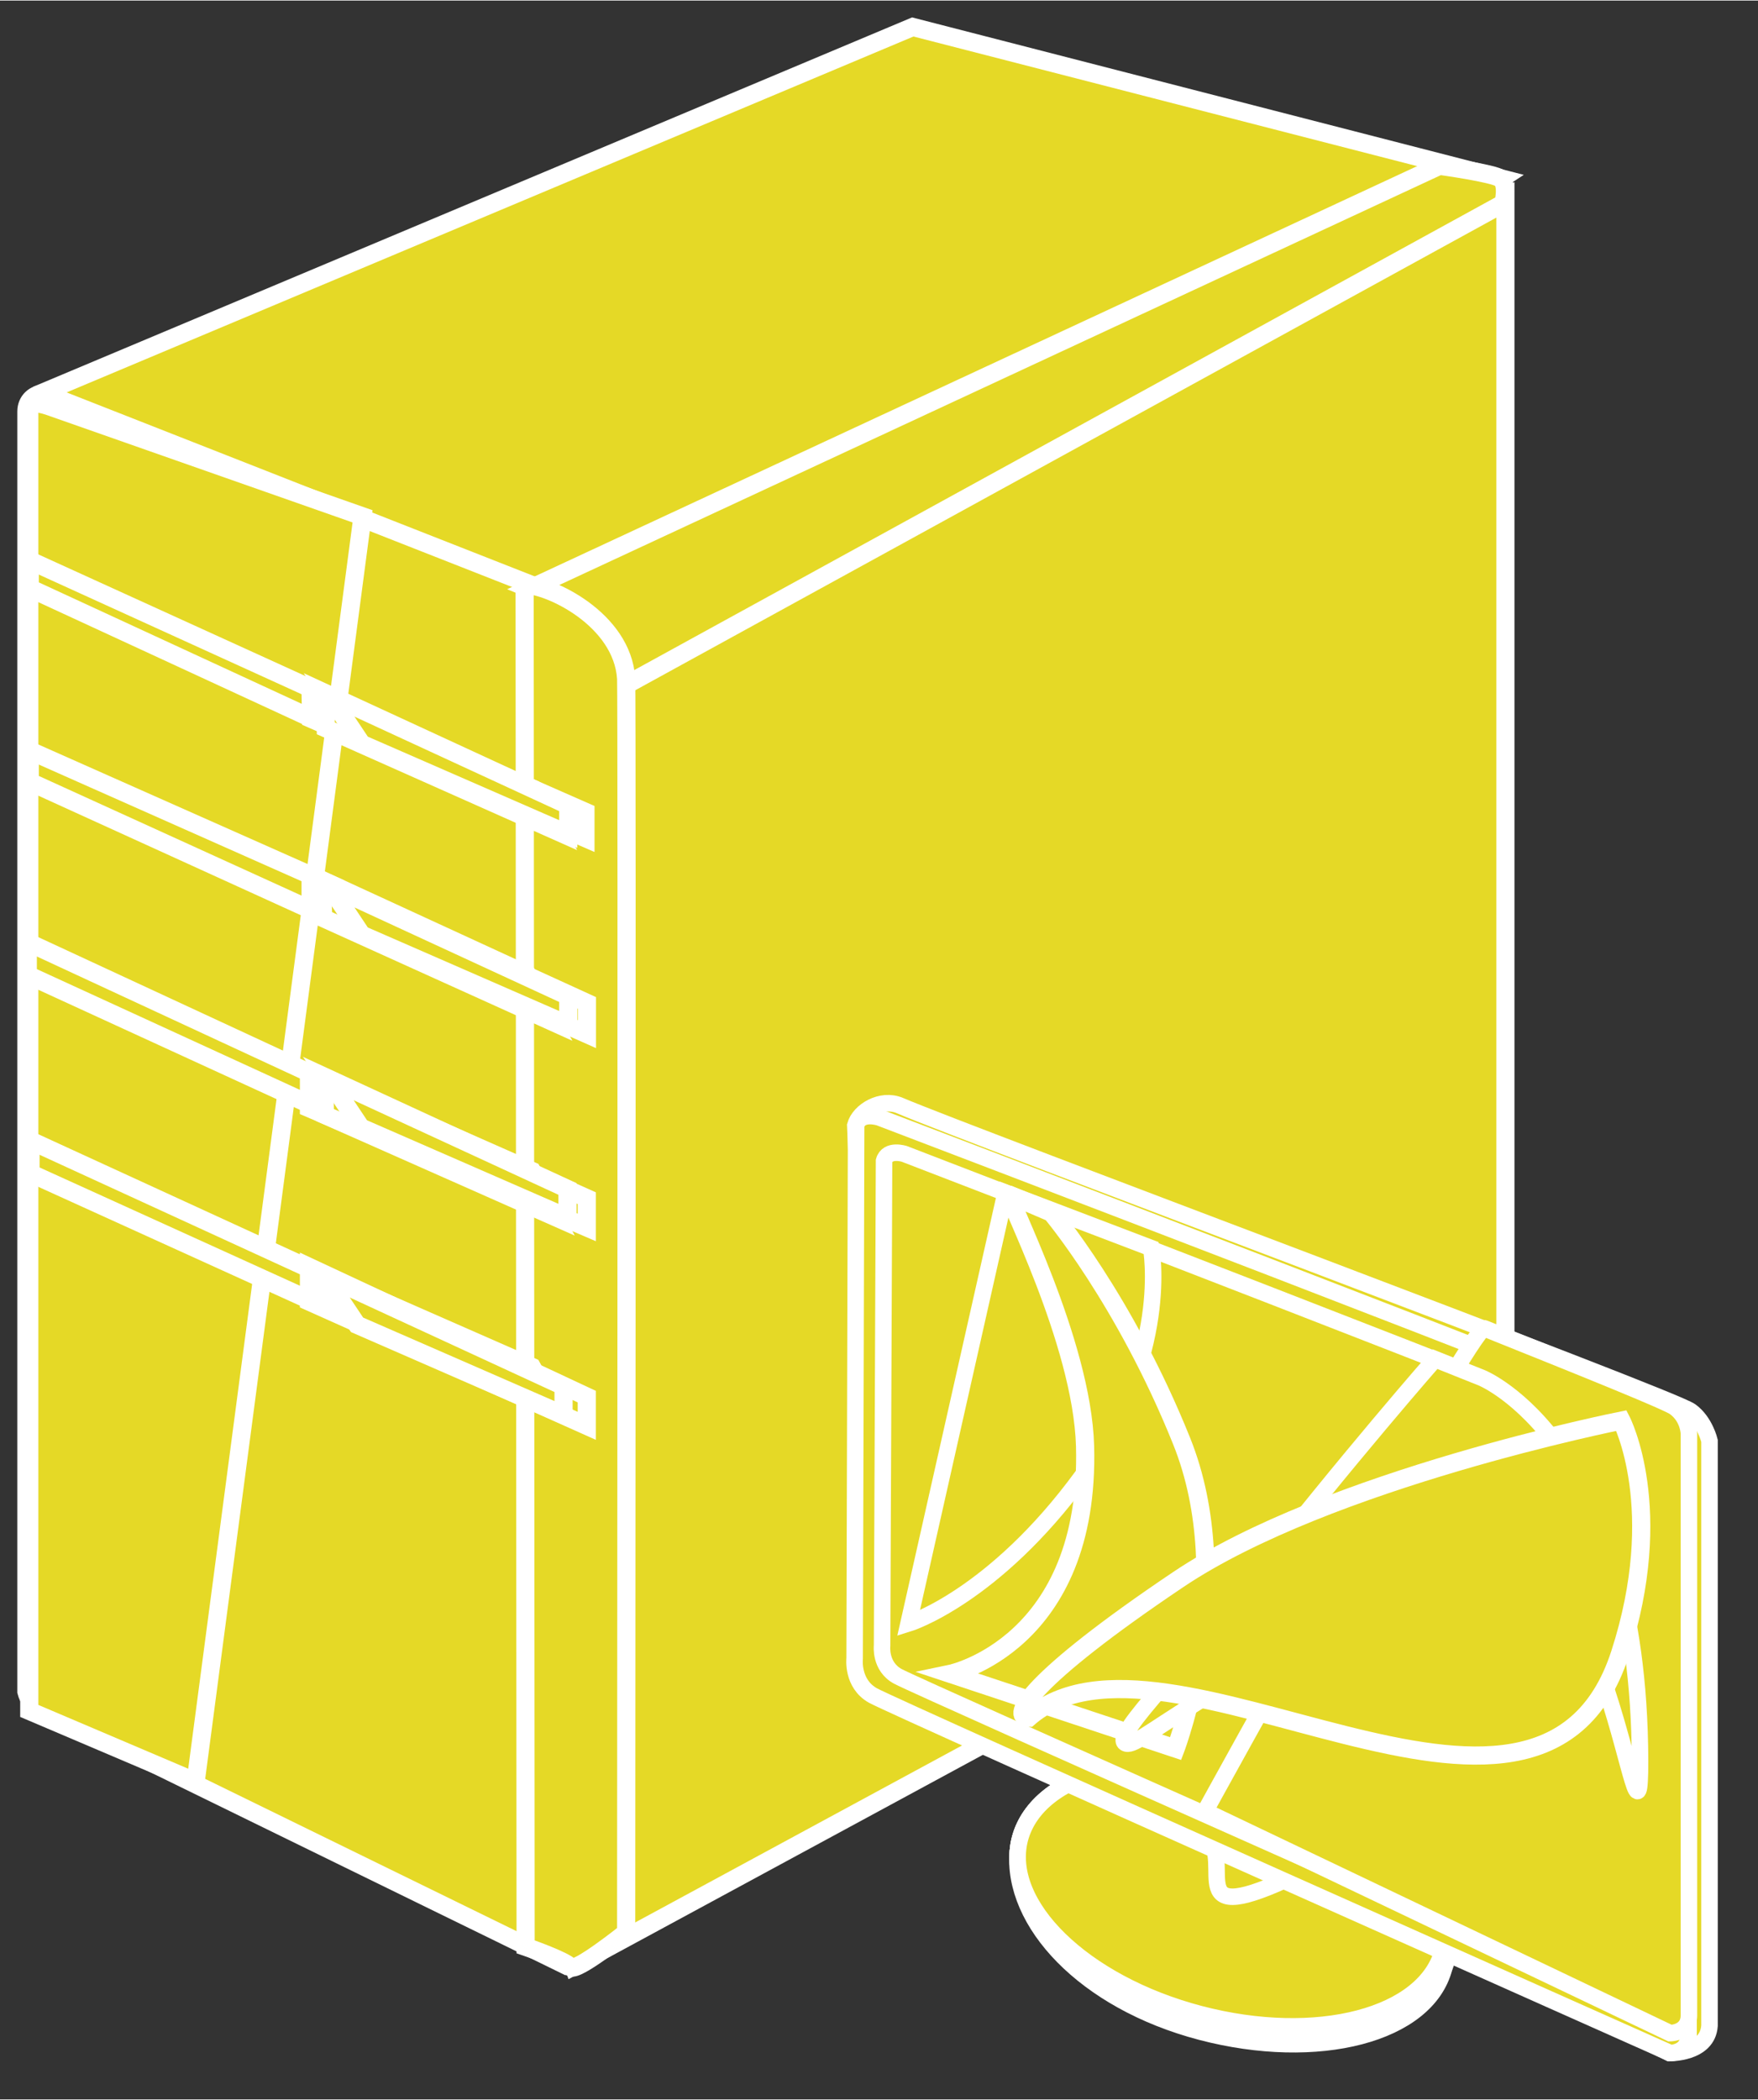 <svg height="424" xmlns="http://www.w3.org/2000/svg" width="355" xmlns:xlink="http://www.w3.org/1999/xlink" viewBox="0 0 355 423.774">
    <rect x="0" y="0" width="355" height="423.774" fill="#333333" stroke="none"/>
    <defs/>
    <g transform="translate(5.33,5.33)">
        <g transform="translate(0.03,0)">
            <path stroke-width="3.667" stroke="#ffffff" id="shape1" fill="#e5d926" transform="translate(0.76,0)" d="M0,79.5L2.1,74L178.2,0L297.1,30.6L116.3,148.8L0,79.5z"/>
            <path stroke-width="3.667" stroke="#ffffff" id="shape2" fill="#e5d926" transform="translate(63.73,30.56)" d="M46.7,361L234.9,259.1L234.9,3.6L49.4,87.4L0,236L46.7,361z"/>
            <path stroke-width="3.667" stroke="#ffffff" id="shape3" fill="#e5d926" transform="translate(-0.03,74.02)" d="M3.7,0L109.3,41.5C111.6,42.1,112.8,44.2,113.2,45.4L113.2,314.2C113.2,316.3,111.3,317.5,109.2,317.5L3.9,266C.9,264.4,.4,263.6,0,262.1L0,3.6C0,1.5,1.6,0,3.7,0z"/>
            <path stroke-width="3.667" stroke="#ffffff" id="shape4" fill="#e5d926" transform="translate(101.61,28.03)" d="M0,85.4C8,88.7,9,88.6,14.8,93.6C18,96.4,19.5,104.8,19.5,104.8L196.6,7.6C196.6,7.6,197.6,3.9,196.1,2.6C194.7,1.5,183.7,0,183.7,0L0,85.4z"/>
            <path stroke-width="3.667" stroke="#ffffff" id="shape5" fill="#e5d926" transform="translate(100.58,112.64)" d="M-0,0C5,0,19.7,6.9,20.5,18.9C20.7,23,20.5,272.1,20.5,272.1C20.5,272.1,10.4,280.2,9.3,279.1C8.1,277.7,.2,275,.2,275L-0,0z"/>
            <path stroke-width="3.667" stroke="#ffffff" id="shape6" fill="#e5d926" transform="translate(0.45,76.01)" d="M67.4,22.8L33.7,278.3L.1,264L.1,1C.1,1,-1,-1,3.9,.5L67.4,22.8z"/>
            <g transform="translate(0.25,107.72)">
                <path stroke-width="3.667" stroke="#ffffff" id="shape7" fill="#e5d926" transform="translate(0.4,-0)" d="M0,0L0,5.6L61.7,34.1L61.7,28.1L0,0z"/>
                <path stroke-width="3.667" stroke="#ffffff" id="shape8" fill="#e5d926" transform="translate(0.4,38.39)" d="M0,0L0,6.3L61.7,34.4L61.7,27.4L0,0z"/>
                <path stroke-width="3.667" stroke="#ffffff" id="shape9" fill="#e5d926" transform="translate(-0,77.09)" d="M0,0L0,6.6L62.1,35.1L62.1,28.8L0,0z"/>
                <path stroke-width="3.667" stroke="#ffffff" id="shape10" fill="#e5d926" transform="translate(0.55,117.14)" d="M0,0L0,6.6L61.2,34.4L61.2,28.1L0,0z"/>
                <path stroke-width="3.667" stroke="#ffffff" id="shape11" fill="#e5d926" transform="translate(57.11,26.37)" d="M0,0L.1,5.6L55.5,29.7L55.5,24.4L0,0z"/>
                <path stroke-width="3.667" stroke="#ffffff" id="shape12" fill="#e5d926" transform="translate(57.11,63.84)" d="M0,0L0,7L55.8,31.8L55.8,25.5L0,0z"/>
                <path stroke-width="3.667" stroke="#ffffff" id="shape13" fill="#e5d926" transform="translate(56.78,103.57)" d="M0,0L56.1,25.2L56.1,31.1L0,7L0,0z"/>
                <path stroke-width="3.667" stroke="#ffffff" id="shape14" fill="#e5d926" transform="translate(56.78,142.63)" d="M0,0L56.1,26.2L56.1,32.1L0,7L0,0z"/>
                <path stroke-width="3.667" stroke="#ffffff" id="shape15" fill="#e5d926" transform="translate(60.08,27.69)" d="M0,0L41.9,18.4L46.6,26.9L.1,6.2L0,0z"/>
                <path stroke-width="3.667" stroke="#ffffff" id="shape16" fill="#e5d926" transform="translate(59.36,64.51)" d="M0,0L41.5,19.1L46.5,28.6L.3,7.7L0,0z"/>
                <path stroke-width="3.667" stroke="#ffffff" id="shape17" fill="#e5d926" transform="translate(59.89,104.76)" d="M0,0L41.9,18.5L46.6,27.8L.1,7.2L0,0z"/>
                <path stroke-width="3.667" stroke="#ffffff" id="shape18" fill="#e5d926" transform="translate(59.89,144.43)" d="M0,0L41.9,18.4L46.6,26.9L.1,6.2L0,0z"/>
                <path stroke-width="3.667" stroke="#ffffff" id="shape19" fill="#e5d926" transform="translate(59.89,144.43)" d="M0,0L48.3,22.3L48.3,28.1L6.6,9.9L0,0z"/>
                <path stroke-width="3.667" stroke="#ffffff" id="shape20" fill="#e5d926" transform="translate(60.68,104.6)" d="M0,0L48.3,22.3L48.3,28.1L6.6,9.9L0,0z"/>
                <path stroke-width="3.667" stroke="#ffffff" id="shape21" fill="#e5d926" transform="translate(60.84,65.67)" d="M0,0L48.3,22.3L48.3,28.1L6.6,9.9L0,0z"/>
                <path stroke-width="3.667" stroke="#ffffff" id="shape22" fill="#e5d926" transform="translate(60.84,27.14)" d="M0,0L48.3,22.3L48.3,28.1L6.6,9.9L0,0z"/>
            </g>
        </g>
        <g transform="translate(167.23,217.38)">
            <g transform="translate(32.95,133.05)">
                <path stroke-width="3.333" stroke="#ffffff" id="shape23" fill="#e5d926" transform="translate(0.22,3.18)" d="M-0.2,14.7C3.3,1.4,26,-3.3,49.6,2.9C73.2,9.1,89.5,25,85.9,38.3C82.4,51.7,60.4,57.4,36.8,51.2C13.2,45,-1.5,29,-0.2,14.7z"/>
                <path stroke-width="3.333" stroke="#ffffff" id="shape24" fill="#e5d926" transform="translate(0.06,-0.03)" d="M.4,15.4C4,2,25.9,-3.7,49.5,2.5C73.1,8.7,89.4,24.6,85.8,37.9C82.3,51.3,60.3,57,36.7,50.8C13.1,44.6,-3.1,28.7,.4,15.4z"/>
                <path stroke-width="3.333" stroke="#ffffff" id="shape25" fill="#e5d926" transform="translate(0.06,-0.03)" d="M.4,15.4C4,2,25.9,-3.7,49.5,2.5C73.1,8.7,89.4,24.6,85.8,37.9C82.3,51.3,60.3,57,36.7,50.8C13.1,44.6,-3.1,28.7,.4,15.4z"/>
                <path stroke-width="3.333" stroke="#ffffff" id="shape26" fill="#e5d926" transform="translate(0.06,-0.03)" d="M.4,15.4C4,2,25.9,-3.7,49.5,2.5C73.1,8.7,89.4,24.6,85.8,37.9C82.3,51.3,60.3,57,36.7,50.8C13.1,44.6,-3.1,28.7,.4,15.4z"/>
                <path stroke-width="3.333" stroke="#ffffff" id="shape27" fill="#e5d926" transform="translate(14.4,36.52)" d="M-1.2,4.6C12.2,14.5,29.8,19.1,49,16.9C69.7,14.6,72.7,1,72.7,1C72.7,1,72.8,16,44.9,18.4C28.4,19.8,8.6,13.6,-1.2,4.6z"/>
                <path stroke-width="3.333" stroke="#ffffff" id="shape28" fill="#e5d926" transform="translate(37.49,11.92)" d="M-0.6,1.6C7.6,6.7,-5,21.1,14.9,12.5C34.5,4,11.4,2.8,11.4,2.8L-0.6,1.6z"/>
            </g>
            <path stroke-width="3.333" stroke="#ffffff" id="shape29" fill="#e5d926" transform="translate(0.15,0)" d="M0,4.4L4.3,106.4C4.3,106.4,3.6,111.5,7.9,113.9C12.6,116.5,164.4,191.7,164.4,191.7C164.4,191.7,172.1,191.9,172.5,186.2C172.5,184.4,172.5,68.1,172.5,68.1C172.5,68.1,171.6,64.2,168.7,62.1C165.3,59.4,22.8,6.3,9,.4C5.2,-1.2,.8,1.5,0,4.4z"/>
            <path stroke-width="3.333" stroke="#ffffff" id="shape30" fill="#e5d926" transform="translate(0.02,2.52)" d="M.3,1.9L0,109.5C0,109.5,-0.6,114.6,3.7,117C8.4,119.6,164.7,189.2,164.7,189.2C164.7,189.2,168.4,189.2,168.4,185.6C168.4,183.9,168.4,68.2,168.4,68.2C168.4,68.2,168.4,65,165.7,62.9C162.3,60.2,5,.3,5,.3C5,.3,1.1,-1,.3,1.9z"/>
            <path stroke-width="3.333" stroke="#ffffff" id="shape31" fill="#e5d926" transform="translate(5.56,9.96)" d="M.4,1.6L0,99.5C0,99.5,-0.5,103.7,3.2,105.7C7.2,107.9,153.5,172.8,153.5,172.8C153.5,172.8,156.8,172.8,156.8,169.8C156.8,168.3,157.2,63.5,157.2,63.5C157.2,63.5,157.2,60.8,154.8,59.1C151.9,56.9,4.5,.2,4.5,.2C4.5,.2,1.1,-0.9,.4,1.6z"/>
            <path stroke-width="3.333" stroke="#ffffff" id="shape32" fill="#e5d926" transform="translate(70.79,45.39)" d="M0,97.5L93.9,142.3C93.9,142.3,97.7,142.3,97.7,138.7C97.7,137,97.7,21.3,97.7,21.3C97.7,21.3,97.7,18.1,94.9,16C93.7,15,77.1,8.3,56.4,0C54.1,-0.9,0,97.5,0,97.5z"/>
            <path stroke-width="3.333" stroke="#ffffff" id="shape33" fill="#e5d926" transform="translate(10.9,17.98)" d="M49,11.2C49,11.2,53.1,32.8,35.1,57.2C17.2,81.7,0,87,0,87L19.6,0L49,11.2z"/>
            <path stroke-width="3.667" stroke="#ffffff" id="shape34" fill="#e5d926" transform="translate(19.35,18.44)" d="M20.4,3.6C20.4,3.6,35.2,21.1,46.7,49.7C58.2,78.3,45.5,111.8,45.5,111.8L0,96.7C0,96.7,28.3,90.8,27.2,50.7C26.6,29.5,11,0,12,0L20.4,3.6z"/>
            <path stroke-width="3.333" stroke="#ffffff" id="shape35" fill="#e5d926" transform="translate(54.52,51.6)" d="M62.7,0C62.7,0,44.8,20.4,25.4,45.3C13.7,60.2,-2.4,75.8,.1,77.5C2.7,79.2,12.5,66.5,70.6,40.2C97.2,28.1,104.1,109.7,104.1,81.1C103.9,16.8,72.2,3.8,72.2,3.8L62.7,0z"/>
            <path stroke-width="3.667" stroke="#ffffff" id="shape36" fill="#e5d926" transform="translate(34.06,64.01)" d="M1.1,60C28.7,36,104.1,97.6,120.5,47.1C130,17.8,120.8,0,120.8,0C120.8,0,61.5,11.8,31.3,32.1C1.1,52.4,-2.8,60,1.1,60z"/>
        </g>
    </g>
</svg>
